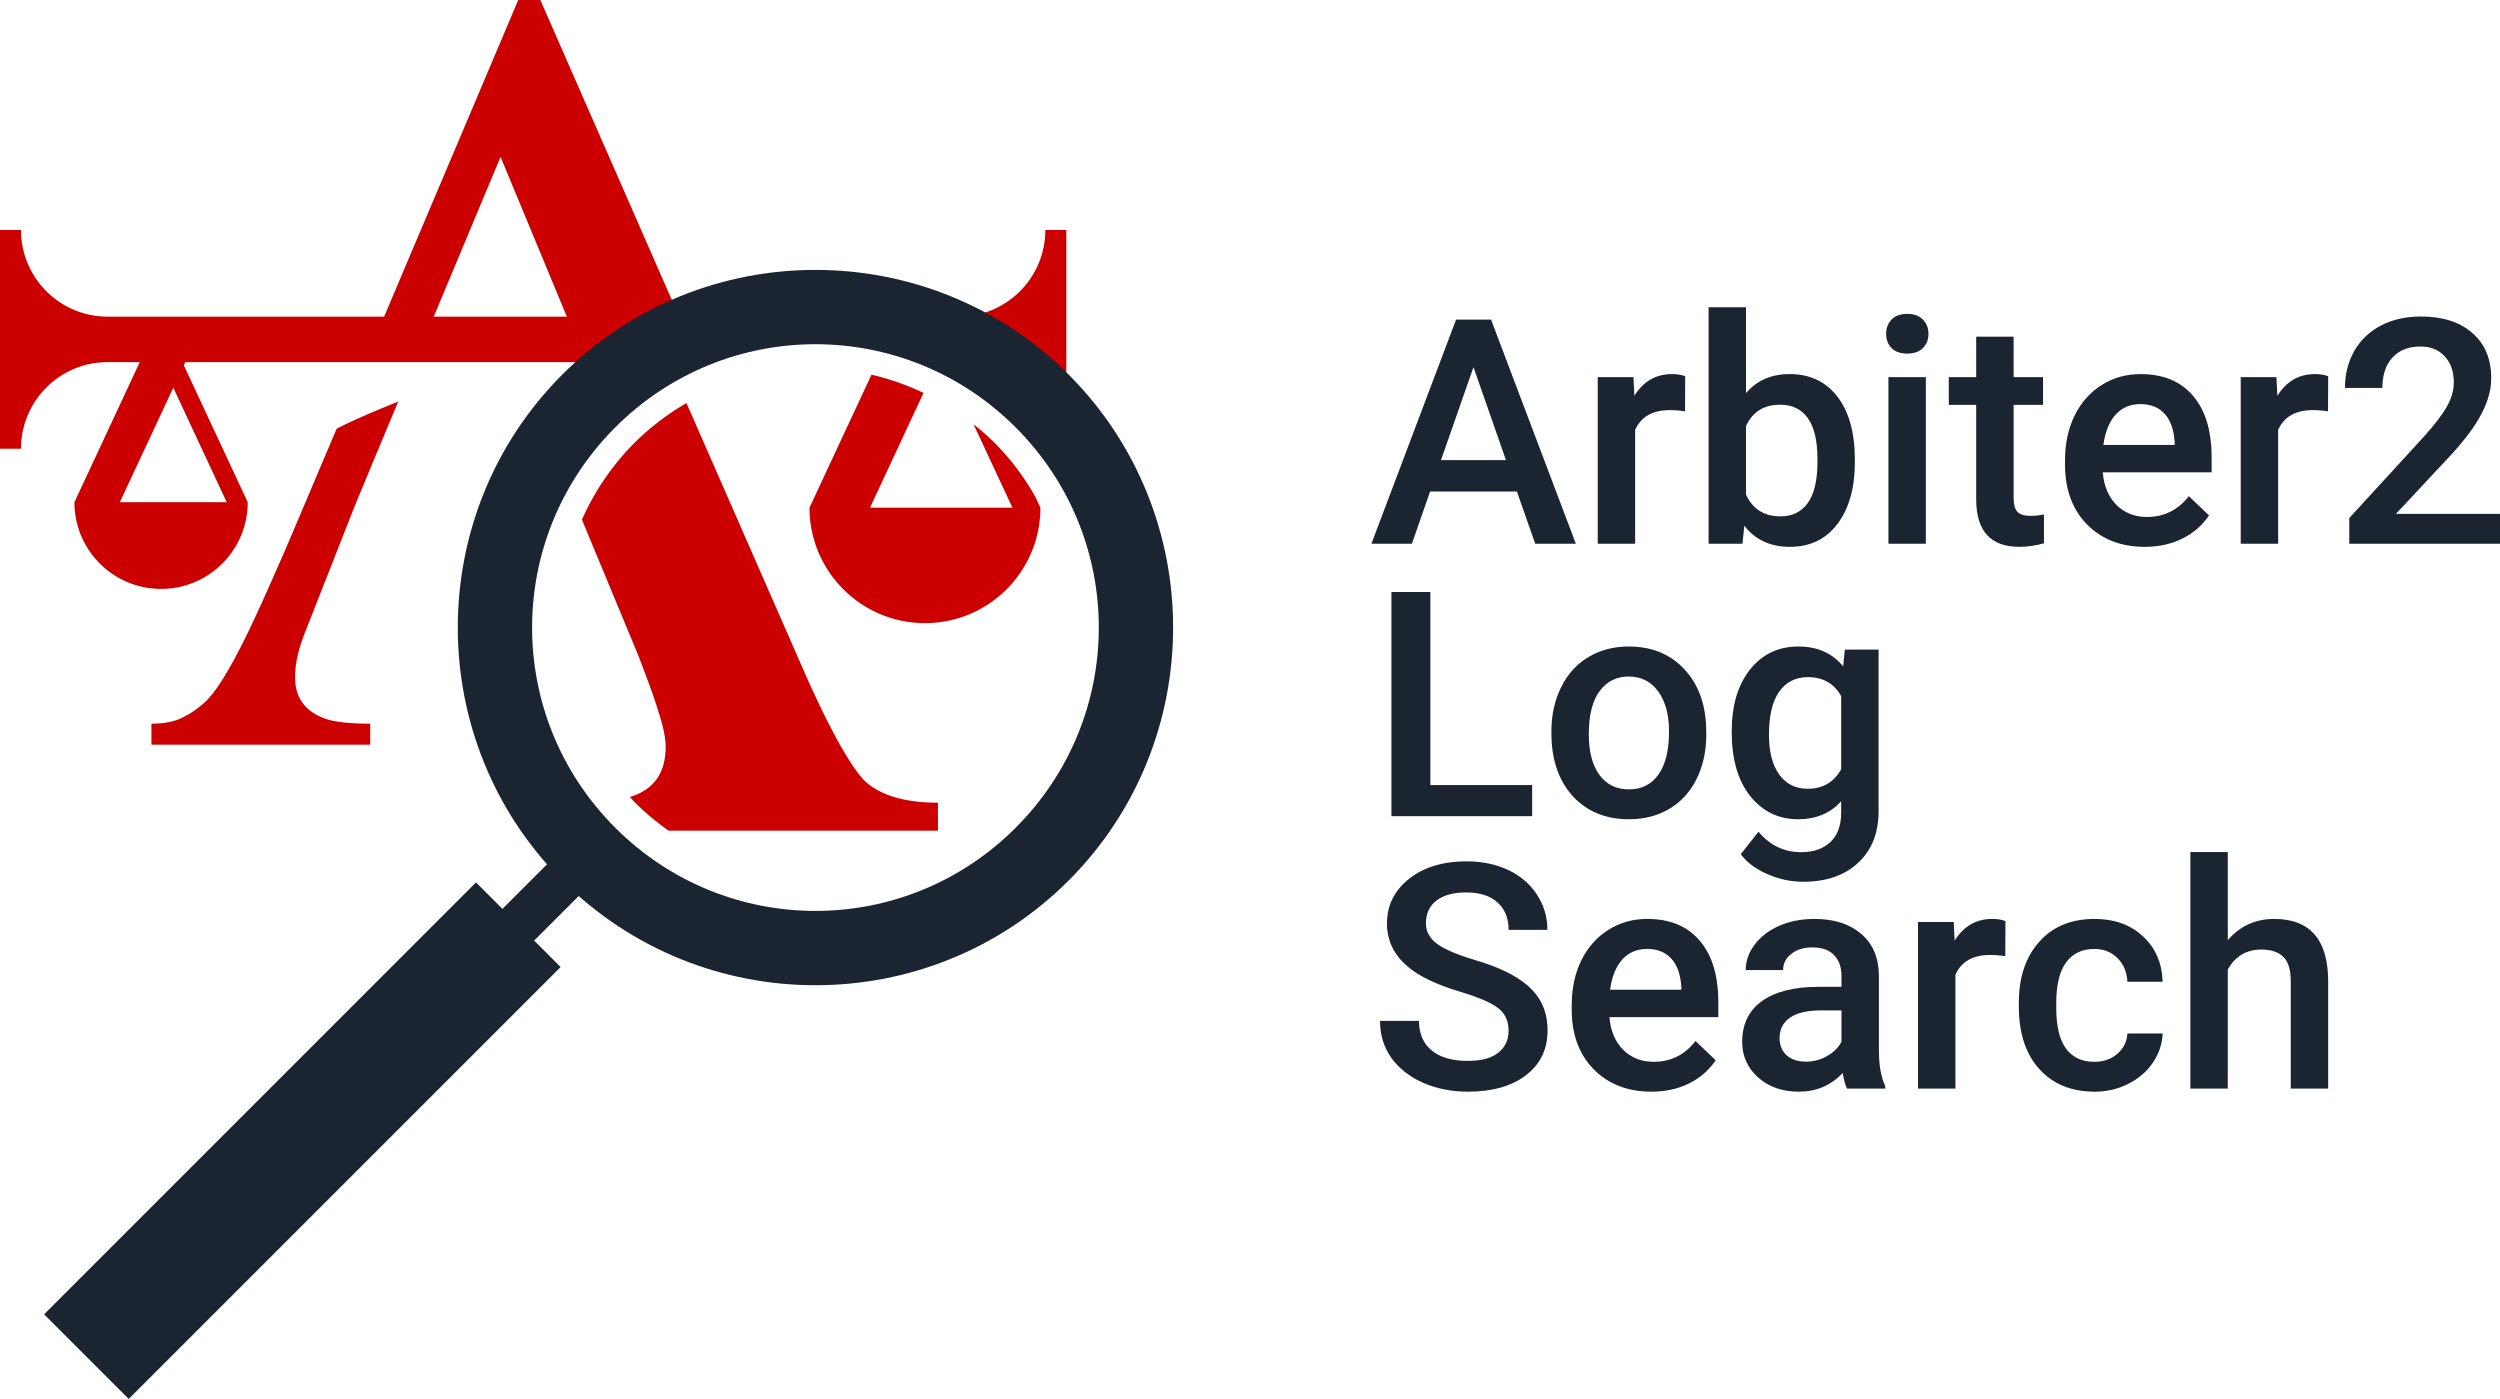 <?xml version="1.0" encoding="UTF-8" standalone="no"?>
<svg
   xmlns:dc="http://purl.org/dc/elements/1.1/"
   xmlns:cc="http://creativecommons.org/ns#"
   xmlns:rdf="http://www.w3.org/1999/02/22-rdf-syntax-ns#"
   xmlns:svg="http://www.w3.org/2000/svg"
   xmlns="http://www.w3.org/2000/svg"
   version="1.1"
   id="svg4149"
   viewBox="0 0 783.49 438.419"
   height="123.732mm"
   width="221.118mm">
  <defs
     id="defs4151" />
  <g
     transform="translate(404.233,72.899)"
     id="layer1">
    <path
       id="path7"
       d="m -241.818,-72.899 -42.036,99.239 h -86.635 c -15.003,9.37e-4 -27.166,-12.161 -27.164,-27.164 h -6.581 V 67.735 h 6.581 v -0.33 c 0.187,-14.861 12.283,-26.811 27.145,-26.818 h 10.076 l -20.48,43.905 c -0.003,14.997 12.151,27.158 27.147,27.166 15.004,9.4e-4 27.165,-12.162 27.164,-27.166 l -20.032,-42.935 0.45,-0.97 h 125.521 l 3.933,9.476 a 100.446,100.446 0 0 1 44.163,-23.723 h -18.821 l -43.506,-99.239 z m -5.539,49.169 20.775,50.07 h -41.724 z M -76.633,-0.824 C -76.632,14.179 -88.793,26.342 -103.797,26.34 h -20.883 a 100.446,100.446 0 0 1 47.032,26.411 100.446,100.446 0 0 1 7.593,8.608 V -0.824 Z M -349.92,48.602 l 16.741,35.89 h -33.501 z m 70.497,4.329 c -6.39,2.641 -13.643,5.561 -19.319,8.553 l -15.097,35.629 c -5.309,12.235 -9.351,21.239 -12.122,27.01 -5.309,11.08 -9.694,18.466 -13.156,22.159 -2.309,2.308 -4.846,4.158 -7.617,5.541 -2.54,1.384 -5.887,2.078 -10.043,2.078 v 6.577 h 68.56 v -6.577 c -6.695,0 -11.541,-0.578 -14.542,-1.732 -6.001,-2.309 -9.003,-6.579 -9.003,-12.812 0,-3.924 0.925,-8.311 2.77,-13.158 l 15.928,-40.512 5.887,-14.196 z"
       style="clip-rule:evenodd;fill:#cc0000;fill-opacity:1;fill-rule:nonzero;stroke-width:1.335;stroke-linejoin:round;stroke-miterlimit:1.414" />
    <path
       id="path2163"
       d="m -224.672,189.832 -54.316,54.316 9.943,9.943 54.316,-54.316 z"
       style="color:#000000;font-style:normal;font-variant:normal;font-weight:normal;font-stretch:normal;font-size:medium;line-height:normal;font-family:sans-serif;font-variant-ligatures:normal;font-variant-position:normal;font-variant-caps:normal;font-variant-numeric:normal;font-variant-alternates:normal;font-feature-settings:normal;text-indent:0;text-align:start;text-decoration:none;text-decoration-line:none;text-decoration-style:solid;text-decoration-color:#000000;letter-spacing:normal;word-spacing:normal;text-transform:none;writing-mode:lr-tb;direction:ltr;text-orientation:mixed;dominant-baseline:auto;baseline-shift:baseline;text-anchor:start;white-space:normal;shape-padding:0;clip-rule:nonzero;display:inline;overflow:visible;visibility:visible;opacity:1;isolation:auto;mix-blend-mode:normal;color-interpolation:sRGB;color-interpolation-filters:linearRGB;solid-color:#000000;solid-opacity:1;vector-effect:none;fill:#1a2531;fill-opacity:1;fill-rule:evenodd;stroke:none;stroke-width:14.062;stroke-linecap:butt;stroke-linejoin:miter;stroke-miterlimit:4;stroke-dasharray:none;stroke-dashoffset:0;stroke-opacity:1;color-rendering:auto;image-rendering:auto;shape-rendering:auto;text-rendering:auto;enable-background:accumulate" />
    <path
       id="path2165"
       d="m -255.057,203.643 -135.359,135.361 26.516,26.516 135.361,-135.359 z"
       style="color:#000000;font-style:normal;font-variant:normal;font-weight:normal;font-stretch:normal;font-size:medium;line-height:normal;font-family:sans-serif;font-variant-ligatures:normal;font-variant-position:normal;font-variant-caps:normal;font-variant-numeric:normal;font-variant-alternates:normal;font-feature-settings:normal;text-indent:0;text-align:start;text-decoration:none;text-decoration-line:none;text-decoration-style:solid;text-decoration-color:#000000;letter-spacing:normal;word-spacing:normal;text-transform:none;writing-mode:lr-tb;direction:ltr;text-orientation:mixed;dominant-baseline:auto;baseline-shift:baseline;text-anchor:start;white-space:normal;shape-padding:0;clip-rule:nonzero;display:inline;overflow:visible;visibility:visible;opacity:1;isolation:auto;mix-blend-mode:normal;color-interpolation:sRGB;color-interpolation-filters:linearRGB;solid-color:#000000;solid-opacity:1;vector-effect:none;fill:#1a2531;fill-opacity:1;fill-rule:evenodd;stroke:none;stroke-width:37.5;stroke-linecap:butt;stroke-linejoin:miter;stroke-miterlimit:4;stroke-dasharray:none;stroke-dashoffset:0;stroke-opacity:1;color-rendering:auto;image-rendering:auto;shape-rendering:auto;text-rendering:auto;enable-background:accumulate" />
    <path
       id="path2171"
       d="m -131.111,44.527 -19.428,41.663 c 0.009,19.977 16.198,36.181 36.175,36.19 19.988,0.003 36.19,-16.201 36.189,-36.187 -0.545,-1.162 -1.088,-2.33 -1.633,-3.493 A 79.701,79.701 0 0 0 -92.593,65.809 79.701,79.701 0 0 0 -99.127,60.077 l 12.188,26.116 h -44.63 l 16.763,-35.953 a 79.701,79.701 0 0 0 -16.306,-5.713 z m -57.983,8.899 a 79.701,79.701 0 0 0 -16.213,12.383 79.701,79.701 0 0 0 -16.546,24.16 l 17.471,42.097 c 0,0 5.231,13.376 6.458,17.99 1.54,4.612 2.304,8.303 2.304,11.07 0,7.688 -3.229,12.764 -9.686,15.223 -0.458,0.176 -0.968,0.341 -1.518,0.497 a 79.701,79.701 0 0 0 1.517,1.677 79.701,79.701 0 0 0 10.619,8.899 h 84.407 v -8.767 c -10.456,0 -18.143,-2.307 -23.063,-6.919 -4.614,-4.921 -10.765,-15.989 -18.453,-33.21 z"
       style="clip-rule:evenodd;fill:#cc0000;fill-opacity:1;fill-rule:nonzero;stroke-width:1.335;stroke-linejoin:round;stroke-miterlimit:1.414" />
    <g
       id="text2814"
       style="font-style:normal;font-weight:normal;font-size:98.823px;line-height:84.411px;font-family:sans-serif;letter-spacing:0px;word-spacing:0px;fill:#1a2531;fill-opacity:1;stroke:none;stroke-width:0.938px;stroke-linecap:butt;stroke-linejoin:miter;stroke-opacity:1"
       aria-label="Arbiter2
Log
Search">
      <path
         id="path2838"
         style="font-style:normal;font-variant:normal;font-weight:500;font-stretch:normal;line-height:84.411px;font-family:Roboto;-inkscape-font-specification:'Roboto Medium';fill:#1a2531;fill-opacity:1;stroke-width:0.938px"
         d="M 71.159,81.152 H 43.944 L 38.25,97.51 H 25.559 L 52.099,27.253 H 63.052 L 89.64,97.51 H 76.901 Z M 47.37,71.308 H 67.733 L 57.551,42.163 Z" />
      <path
         id="path2840"
         style="font-style:normal;font-variant:normal;font-weight:500;font-stretch:normal;line-height:84.411px;font-family:Roboto;-inkscape-font-specification:'Roboto Medium';fill:#1a2531;fill-opacity:1;stroke-width:0.938px"
         d="m 123.852,56.012 q -2.316,-0.386 -4.777,-0.386 -8.058,0 -10.857,6.176 V 97.51 H 96.492 V 45.3 H 107.687 l 0.29,5.839 q 4.246,-6.804 11.774,-6.804 2.509,0 4.15,0.676 z" />
      <path
         id="path2842"
         style="font-style:normal;font-variant:normal;font-weight:500;font-stretch:normal;line-height:84.411px;font-family:Roboto;-inkscape-font-specification:'Roboto Medium';fill:#1a2531;fill-opacity:1;stroke-width:0.938px"
         d="m 177.075,71.936 q 0,12.16 -5.453,19.35 -5.404,7.19 -14.91,7.19 -9.168,0 -14.283,-6.611 l -0.579,5.646 H 131.235 V 23.393 h 11.726 v 26.925 q 5.067,-5.983 13.656,-5.983 9.554,0 15.007,7.093 5.453,7.093 5.453,19.832 z m -11.726,-1.013 q 0,-8.493 -2.992,-12.739 -2.992,-4.246 -8.686,-4.246 -7.624,0 -10.712,6.659 v 21.521 q 3.136,6.804 10.809,6.804 5.501,0 8.493,-4.102 2.992,-4.102 3.088,-12.401 z" />
      <path
         id="path2844"
         style="font-style:normal;font-variant:normal;font-weight:500;font-stretch:normal;line-height:84.411px;font-family:Roboto;-inkscape-font-specification:'Roboto Medium';fill:#1a2531;fill-opacity:1;stroke-width:0.938px"
         d="M 199.32,97.51 H 187.595 V 45.3 h 11.726 z M 186.871,31.74 q 0,-2.702 1.689,-4.488 1.737,-1.785 4.922,-1.785 3.185,0 4.922,1.785 1.737,1.785 1.737,4.488 0,2.654 -1.737,4.439 -1.737,1.737 -4.922,1.737 -3.185,0 -4.922,-1.737 -1.689,-1.785 -1.689,-4.439 z" />
      <path
         id="path2846"
         style="font-style:normal;font-variant:normal;font-weight:500;font-stretch:normal;line-height:84.411px;font-family:Roboto;-inkscape-font-specification:'Roboto Medium';fill:#1a2531;fill-opacity:1;stroke-width:0.938px"
         d="m 226.825,32.609 v 12.691 h 9.216 v 8.686 h -9.216 v 29.145 q 0,2.992 1.158,4.343 1.206,1.303 4.246,1.303 2.027,0 4.102,-0.483 v 9.072 q -4.005,1.11 -7.721,1.11 -13.511,0 -13.511,-14.91 V 53.985 h -8.589 v -8.686 h 8.589 V 32.609 Z" />
      <path
         id="path2848"
         style="font-style:normal;font-variant:normal;font-weight:500;font-stretch:normal;line-height:84.411px;font-family:Roboto;-inkscape-font-specification:'Roboto Medium';fill:#1a2531;fill-opacity:1;stroke-width:0.938px"
         d="m 267.937,98.475 q -11.147,0 -18.095,-6.997 -6.9,-7.045 -6.9,-18.722 v -1.448 q 0,-7.817 2.992,-13.945 3.04,-6.176 8.493,-9.602 5.453,-3.426 12.16,-3.426 10.664,0 16.454,6.804 5.839,6.804 5.839,19.253 v 4.729 h -34.115 q 0.531,6.466 4.295,10.23 3.812,3.764 9.554,3.764 8.058,0 13.125,-6.514 l 6.321,6.032 q -3.136,4.681 -8.396,7.286 -5.211,2.557 -11.726,2.557 z m -1.399,-44.731 q -4.825,0 -7.817,3.378 -2.943,3.378 -3.764,9.409 h 22.341 v -0.869 q -0.386,-5.887 -3.136,-8.879 -2.75,-3.04 -7.624,-3.04 z" />
      <path
         id="path2850"
         style="font-style:normal;font-variant:normal;font-weight:500;font-stretch:normal;line-height:84.411px;font-family:Roboto;-inkscape-font-specification:'Roboto Medium';fill:#1a2531;fill-opacity:1;stroke-width:0.938px"
         d="m 325.359,56.012 q -2.316,-0.386 -4.777,-0.386 -8.058,0 -10.857,6.176 V 97.51 H 297.999 V 45.3 h 11.195 l 0.29,5.839 q 4.246,-6.804 11.774,-6.804 2.509,0 4.15,0.676 z" />
      <path
         id="path2852"
         style="font-style:normal;font-variant:normal;font-weight:500;font-stretch:normal;line-height:84.411px;font-family:Roboto;-inkscape-font-specification:'Roboto Medium';fill:#1a2531;fill-opacity:1;stroke-width:0.938px"
         d="m 379.258,97.51 h -47.24 v -8.058 l 23.403,-25.526 q 5.067,-5.646 7.19,-9.409 2.171,-3.812 2.171,-7.624 0,-5.018 -2.847,-8.107 -2.799,-3.088 -7.576,-3.088 -5.694,0 -8.83,3.474 -3.136,3.474 -3.136,9.506 h -11.726 q 0,-6.418 2.895,-11.533 2.943,-5.163 8.348,-8.01 5.453,-2.847 12.546,-2.847 10.23,0 16.117,5.163 5.935,5.115 5.935,14.187 0,5.26 -2.992,11.05 -2.943,5.742 -9.699,13.077 l -17.178,18.385 h 32.619 z" />
      <path
         id="path2854"
         style="font-style:normal;font-variant:normal;font-weight:500;font-stretch:normal;line-height:84.411px;font-family:Roboto;-inkscape-font-specification:'Roboto Medium';fill:#1a2531;fill-opacity:1;stroke-width:0.938px"
         d="m 44.04,173.139 h 31.896 v 9.747 H 31.832 v -70.257 h 12.208 z" />
      <path
         id="path2856"
         style="font-style:normal;font-variant:normal;font-weight:500;font-stretch:normal;line-height:84.411px;font-family:Roboto;-inkscape-font-specification:'Roboto Medium';fill:#1a2531;fill-opacity:1;stroke-width:0.938px"
         d="m 81.968,156.299 q 0,-7.672 3.04,-13.801 3.04,-6.176 8.541,-9.458 5.501,-3.329 12.642,-3.329 10.568,0 17.13,6.804 6.611,6.804 7.142,18.047 l 0.048,2.75 q 0,7.721 -2.992,13.801 -2.943,6.08 -8.493,9.409 -5.501,3.329 -12.739,3.329 -11.05,0 -17.709,-7.335 -6.611,-7.383 -6.611,-19.639 z m 11.726,1.013 q 0,8.058 3.329,12.642 3.329,4.536 9.265,4.536 5.935,0 9.216,-4.632 3.329,-4.632 3.329,-13.559 0,-7.914 -3.426,-12.546 -3.378,-4.632 -9.216,-4.632 -5.742,0 -9.12,4.584 -3.378,4.536 -3.378,13.607 z" />
      <path
         id="path2858"
         style="font-style:normal;font-variant:normal;font-weight:500;font-stretch:normal;line-height:84.411px;font-family:Roboto;-inkscape-font-specification:'Roboto Medium';fill:#1a2531;fill-opacity:1;stroke-width:0.938px"
         d="m 138.473,156.395 q 0,-12.16 5.694,-19.398 5.742,-7.286 15.2,-7.286 8.927,0 14.042,6.225 l 0.531,-5.26 h 10.568 v 50.618 q 0,10.278 -6.418,16.213 -6.369,5.935 -17.227,5.935 -5.742,0 -11.243,-2.413 -5.453,-2.364 -8.3,-6.225 l 5.549,-7.045 q 5.404,6.418 13.318,6.418 5.839,0 9.216,-3.185 3.378,-3.136 3.378,-9.265 v -3.523 q -5.067,5.646 -13.511,5.646 -9.168,0 -15.007,-7.286 -5.79,-7.286 -5.79,-20.17 z m 11.677,1.013 q 0,7.865 3.185,12.401 3.233,4.488 8.927,4.488 7.093,0 10.519,-6.08 v -22.969 q -3.329,-5.935 -10.423,-5.935 -5.79,0 -9.023,4.584 -3.185,4.584 -3.185,13.511 z" />
      <path
         id="path2860"
         style="font-style:normal;font-variant:normal;font-weight:500;font-stretch:normal;line-height:84.411px;font-family:Roboto;-inkscape-font-specification:'Roboto Medium';fill:#1a2531;fill-opacity:1;stroke-width:0.938px"
         d="m 68.553,250.168 q 0,-4.632 -3.281,-7.142 -3.233,-2.509 -11.726,-5.067 -8.493,-2.557 -13.511,-5.694 -9.602,-6.032 -9.602,-15.731 0,-8.493 6.9,-13.994 6.949,-5.501 17.999,-5.501 7.335,0 13.077,2.702 5.742,2.702 9.023,7.721 3.281,4.97 3.281,11.05 h -12.16 q 0,-5.501 -3.474,-8.589 -3.426,-3.136 -9.844,-3.136 -5.983,0 -9.313,2.557 -3.281,2.557 -3.281,7.142 0,3.86 3.571,6.466 3.571,2.557 11.774,5.018 8.203,2.413 13.173,5.549 4.97,3.088 7.286,7.142 2.316,4.005 2.316,9.409 0,8.782 -6.755,13.994 -6.707,5.163 -18.24,5.163 -7.624,0 -14.042,-2.799 -6.369,-2.847 -9.94,-7.817 -3.523,-4.97 -3.523,-11.581 h 12.208 q 0,5.983 3.957,9.265 3.957,3.281 11.34,3.281 6.369,0 9.554,-2.557 3.233,-2.606 3.233,-6.852 z" />
      <path
         id="path2862"
         style="font-style:normal;font-variant:normal;font-weight:500;font-stretch:normal;line-height:84.411px;font-family:Roboto;-inkscape-font-specification:'Roboto Medium';fill:#1a2531;fill-opacity:1;stroke-width:0.938px"
         d="m 113.333,269.228 q -11.147,0 -18.095,-6.997 -6.9,-7.045 -6.9,-18.722 v -1.448 q 0,-7.817 2.992,-13.945 3.04,-6.176 8.493,-9.602 5.453,-3.426 12.16,-3.426 10.664,0 16.454,6.804 5.839,6.804 5.839,19.253 v 4.729 h -34.115 q 0.531,6.466 4.295,10.23 3.812,3.764 9.554,3.764 8.058,0 13.125,-6.514 l 6.321,6.032 q -3.136,4.681 -8.396,7.286 -5.211,2.557 -11.726,2.557 z m -1.399,-44.731 q -4.825,0 -7.817,3.378 -2.943,3.378 -3.764,9.409 h 22.341 v -0.869 q -0.386,-5.887 -3.136,-8.879 -2.75,-3.04 -7.624,-3.04 z" />
      <path
         id="path2864"
         style="font-style:normal;font-variant:normal;font-weight:500;font-stretch:normal;line-height:84.411px;font-family:Roboto;-inkscape-font-specification:'Roboto Medium';fill:#1a2531;fill-opacity:1;stroke-width:0.938px"
         d="m 174.615,268.263 q -0.772,-1.496 -1.351,-4.874 -5.597,5.839 -13.704,5.839 -7.865,0 -12.835,-4.488 -4.97,-4.488 -4.97,-11.098 0,-8.348 6.176,-12.787 6.225,-4.488 17.757,-4.488 h 7.19 v -3.426 q 0,-4.053 -2.268,-6.466 -2.268,-2.461 -6.9,-2.461 -4.005,0 -6.562,2.027 -2.557,1.978 -2.557,5.067 h -11.726 q 0,-4.295 2.847,-8.01 2.847,-3.764 7.721,-5.887 4.922,-2.123 10.954,-2.123 9.168,0 14.621,4.632 5.453,4.584 5.597,12.932 v 23.548 q 0,7.045 1.978,11.243 v 0.82 z m -12.884,-8.444 q 3.474,0 6.514,-1.689 3.088,-1.689 4.632,-4.536 v -9.844 h -6.321 q -6.514,0 -9.795,2.268 -3.281,2.268 -3.281,6.418 0,3.378 2.22,5.404 2.268,1.978 6.032,1.978 z" />
      <path
         id="path2866"
         style="font-style:normal;font-variant:normal;font-weight:500;font-stretch:normal;line-height:84.411px;font-family:Roboto;-inkscape-font-specification:'Roboto Medium';fill:#1a2531;fill-opacity:1;stroke-width:0.938px"
         d="m 224.219,226.765 q -2.316,-0.386 -4.777,-0.386 -8.058,0 -10.857,6.176 v 35.708 h -11.726 v -52.21 h 11.195 l 0.29,5.839 q 4.246,-6.804 11.774,-6.804 2.509,0 4.15,0.676 z" />
      <path
         id="path2868"
         style="font-style:normal;font-variant:normal;font-weight:500;font-stretch:normal;line-height:84.411px;font-family:Roboto;-inkscape-font-specification:'Roboto Medium';fill:#1a2531;fill-opacity:1;stroke-width:0.938px"
         d="m 252.11,259.866 q 4.391,0 7.286,-2.557 2.895,-2.557 3.088,-6.321 h 11.05 q -0.193,4.874 -3.04,9.12 -2.847,4.198 -7.721,6.659 -4.874,2.461 -10.519,2.461 -10.954,0 -17.371,-7.093 -6.418,-7.093 -6.418,-19.591 v -1.206 q 0,-11.919 6.369,-19.06 6.369,-7.19 17.371,-7.19 9.313,0 15.152,5.453 5.887,5.404 6.176,14.235 h -11.05 q -0.193,-4.488 -3.088,-7.383 -2.847,-2.895 -7.286,-2.895 -5.694,0 -8.782,4.15 -3.088,4.102 -3.136,12.498 v 1.882 q 0,8.493 3.04,12.691 3.088,4.15 8.879,4.15 z" />
      <path
         id="path2870"
         style="font-style:normal;font-variant:normal;font-weight:500;font-stretch:normal;line-height:84.411px;font-family:Roboto;-inkscape-font-specification:'Roboto Medium';fill:#1a2531;fill-opacity:1;stroke-width:0.938px"
         d="m 293.946,221.746 q 5.742,-6.659 14.524,-6.659 16.696,0 16.937,19.06 v 34.115 h -11.726 v -33.681 q 0,-5.404 -2.364,-7.624 -2.316,-2.268 -6.852,-2.268 -7.045,0 -10.519,6.273 v 37.3 h -11.726 v -74.117 h 11.726 z" />
    </g>
    <path
       id="path2161"
       d="m -69.36,44.465 c -43.705,-43.705 -114.922,-43.705 -158.627,-2e-6 -43.705,43.705 -43.704,114.92 0.001,158.625 43.705,43.705 114.919,43.705 158.624,0 43.705,-43.705 43.706,-114.92 0.001,-158.625 z M -85.933,61.038 c 34.748,34.748 34.747,90.731 -0.001,125.48 -34.748,34.748 -90.73,34.748 -125.478,1e-5 -34.748,-34.748 -34.75,-90.731 -0.001,-125.48 34.748,-34.748 90.733,-34.748 125.481,2e-6 z"
       style="color:#000000;font-style:normal;font-variant:normal;font-weight:normal;font-stretch:normal;font-size:medium;line-height:normal;font-family:sans-serif;font-variant-ligatures:normal;font-variant-position:normal;font-variant-caps:normal;font-variant-numeric:normal;font-variant-alternates:normal;font-feature-settings:normal;text-indent:0;text-align:start;text-decoration:none;text-decoration-line:none;text-decoration-style:solid;text-decoration-color:#000000;letter-spacing:normal;word-spacing:normal;text-transform:none;writing-mode:lr-tb;direction:ltr;text-orientation:mixed;dominant-baseline:auto;baseline-shift:baseline;text-anchor:start;white-space:normal;shape-padding:0;clip-rule:nonzero;display:inline;overflow:visible;visibility:visible;opacity:1;isolation:auto;mix-blend-mode:normal;color-interpolation:sRGB;color-interpolation-filters:linearRGB;solid-color:#000000;solid-opacity:1;vector-effect:none;fill:#1a2531;fill-opacity:1;fill-rule:nonzero;stroke:none;stroke-width:23.437;stroke-linecap:butt;stroke-linejoin:miter;stroke-miterlimit:4;stroke-dasharray:none;stroke-dashoffset:0;stroke-opacity:1;color-rendering:auto;image-rendering:auto;shape-rendering:auto;text-rendering:auto;enable-background:accumulate" />
  </g>
</svg>

